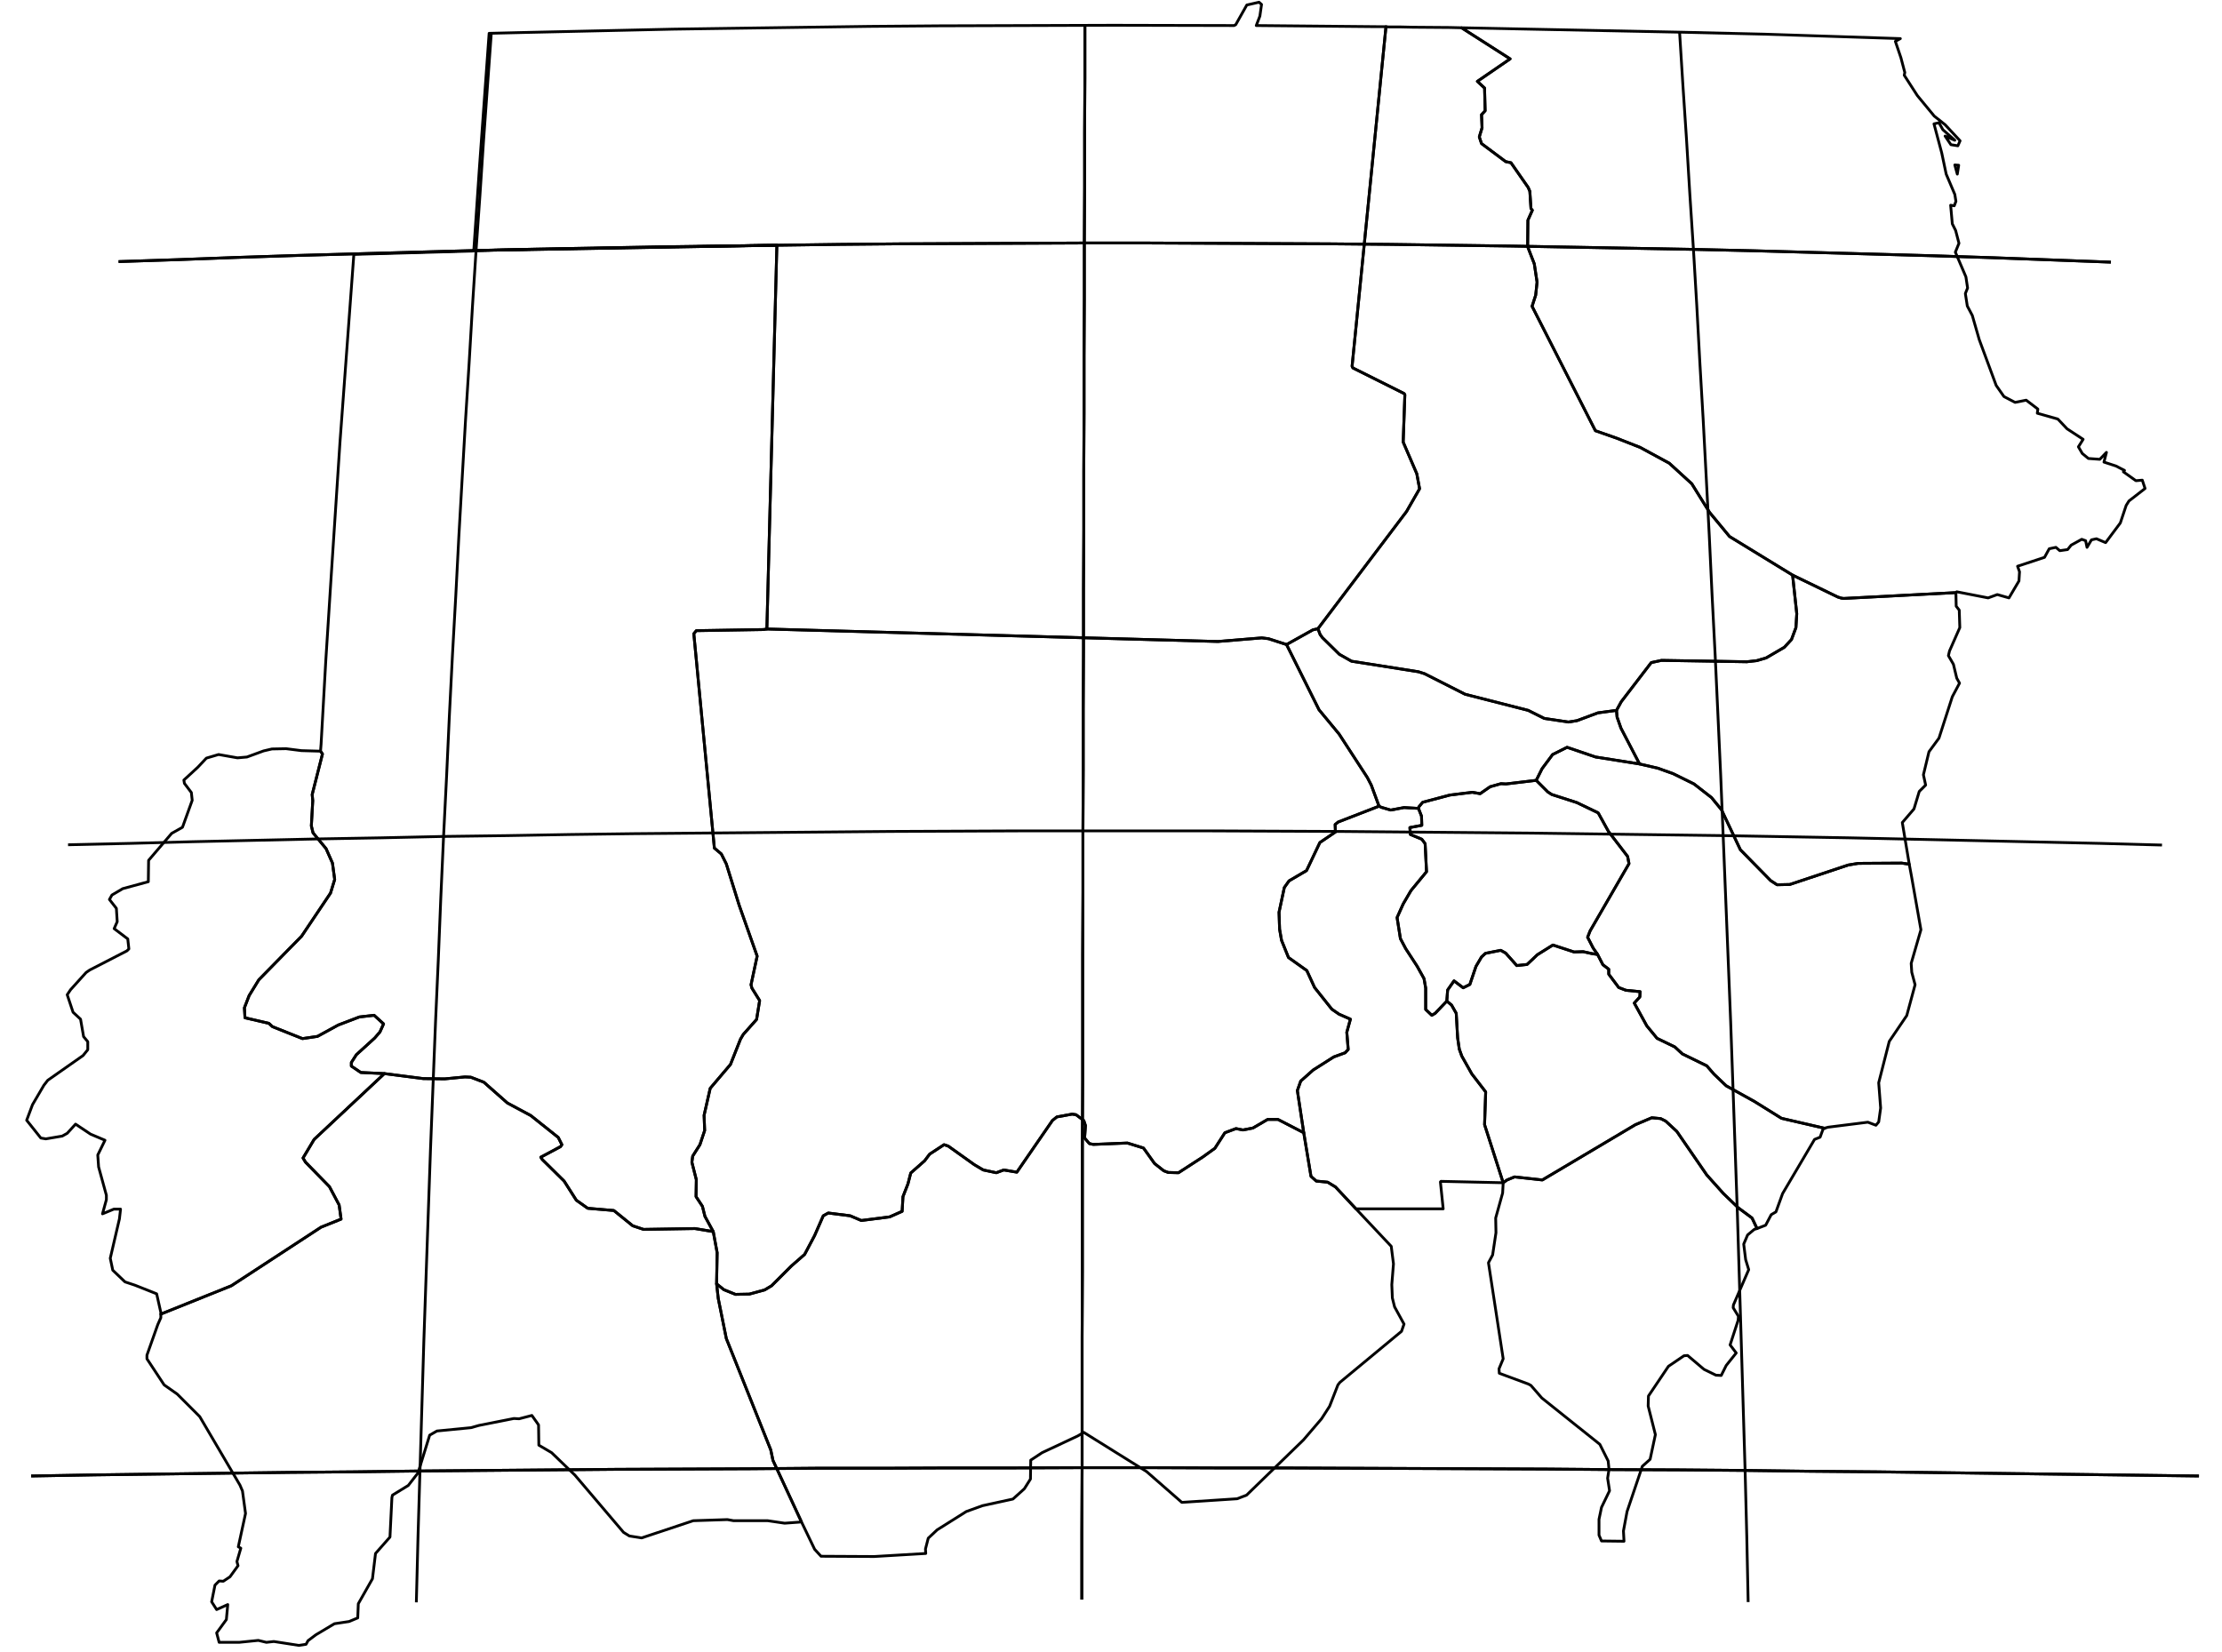 <?xml version="1.0" encoding="utf-8"?><!DOCTYPE svg  PUBLIC '-//W3C//DTD SVG 1.1//EN'  'http://www.w3.org/Graphics/SVG/1.1/DTD/svg11.dtd'><svg enable_background="new 0 0 800 595" height="595px" pretty_print="False" style="stroke-linejoin: round; stroke:#000; fill: none;" version="1.1" viewBox="0 0 800 595" width="800px" xmlns="http://www.w3.org/2000/svg" xmlns:xlink="http://www.w3.org/1999/xlink"><defs><style type="text/css"><![CDATA[path { fill-rule: evenodd; }]]></style></defs><g class="" id="sdn"><path d="M541.2,425.9L541.0,429.6L538.5,438.6L538.6,443.9L537.4,451.9L535.9,454.7L541.2,489.3L539.7,492.9L539.8,494.5L550.3,498.4L551.2,498.9L555.1,503.4L576.0,520.1L579.0,526.1L579.3,529.1L578.8,532.3L579.5,536.8L576.6,542.8L575.7,547.1L575.7,552.8L576.6,554.9L584.7,555.0L584.5,551.3L585.8,544.3L591.3,528.0L594.1,525.5L596.0,516.6L593.4,506.3L593.5,502.7L600.7,492.0L606.3,488.2L607.6,488.1L613.5,493.1L617.8,495.2L619.7,495.3L621.5,491.7L625.1,487.2L622.9,484.3L625.8,475.4L625.9,474.0L624.0,470.9L624.1,469.9L629.6,457.2L628.5,453.6L627.8,448.0L629.2,444.7L631.6,442.7L632.6,442.4L630.8,438.6L625.8,434.9L620.5,429.8L614.5,423.1L603.7,407.4L599.7,403.7L597.9,402.8L594.7,402.5L588.8,405.0L555.3,424.9L545.3,423.8L542.6,424.9L541.2,425.9Z " data-name="Blue Nile"/><path d="M704.7,62.7L705.2,59.5L703.8,59.4L704.7,62.7Z M526.2,10.0L543.7,21.2L531.9,29.3L534.5,31.7L534.7,39.9L533.4,41.3L533.6,46.0L532.6,49.3L533.4,51.7L542.1,58.2L544.0,58.6L550.2,67.5L550.8,68.9L551.2,75.1L551.7,75.7L550.1,79.3L550.0,88.8L552.4,95.0L553.4,101.6L552.9,106.3L551.6,110.3L574.4,155.1L582.1,157.8L590.5,161.1L601.0,166.8L609.1,174.2L615.5,184.5L622.7,193.2L645.4,207.1L661.7,215.0L663.0,215.4L663.8,215.5L704.2,213.4L704.2,213.4L704.5,213.1L715.8,215.3L719.1,214.1L723.3,215.3L726.9,209.2L727.1,205.9L726.4,203.9L736.1,200.7L737.8,197.6L740.2,197.1L741.6,198.3L744.4,197.9L745.7,196.3L749.5,194.2L750.9,194.7L751.4,197.1L753.0,194.4L754.8,194.0L758.1,195.4L763.4,188.3L765.5,182.0L766.5,180.4L772.3,175.9L771.3,172.9L769.0,173.1L764.5,169.9L764.9,169.4L761.8,167.8L757.5,166.4L758.4,162.9L756.0,165.4L751.9,165.1L749.7,163.3L748.3,160.9L750.0,158.2L744.2,154.4L740.9,150.9L733.5,148.8L733.7,147.3L729.5,144.1L725.5,144.9L721.5,142.8L718.7,138.8L712.6,122.3L710.1,113.6L708.3,110.2L707.6,105.7L708.4,103.7L707.8,99.7L704.0,90.8L705.3,87.6L704.1,83.0L702.9,80.6L702.3,73.9L703.6,74.1L704.2,72.5L703.8,70.0L700.7,62.7L699.1,55.1L696.3,44.6L698.1,44.2L699.5,46.7L703.8,50.5L700.3,49.0L702.4,52.1L704.9,52.5L705.7,50.7L700.3,44.9L696.4,41.8L690.3,34.4L685.6,27.1L685.8,26.1L684.4,20.8L682.4,14.9L684.2,13.9L635.1,12.3L605.6,11.6L526.2,10.0L526.2,10.0Z " data-name="Red Sea"/><path d="M57.9,473.2L83.3,463.0L115.6,441.9L122.8,439.0L122.1,433.9L118.6,427.3L110.0,418.5L109.1,417.0L113.1,410.3L138.4,386.6L129.9,386.2L126.5,383.9L126.5,382.6L128.3,379.8L134.9,373.8L136.8,371.6L138.1,368.7L134.7,365.6L129.4,366.2L121.8,369.1L114.3,373.2L108.9,374.0L98.1,369.7L96.8,368.5L88.2,366.5L88.0,362.9L89.7,358.5L93.2,352.8L108.6,337.1L119.0,321.6L120.5,316.7L119.7,310.8L117.4,305.6L112.7,299.9L112.1,297.4L112.6,288.3L112.4,286.1L116.1,271.5L115.4,270.5L115.4,270.5L108.5,270.3L103.0,269.6L97.9,269.7L94.9,270.4L88.9,272.6L85.5,272.9L78.7,271.7L74.3,273.0L71.2,276.3L66.2,280.9L66.4,282.1L68.9,285.4L69.2,288.2L65.7,297.9L61.8,300.1L53.5,309.8L53.4,317.5L44.2,320.0L40.3,322.3L39.4,323.9L41.9,327.1L42.2,331.9L41.1,334.4L46.0,338.1L46.4,341.7L45.7,342.4L32.3,349.3L31.0,350.2L25.4,356.4L24.2,358.2L26.3,364.5L29.0,367.0L30.1,373.3L31.6,375.1L31.6,378.0L29.9,380.1L17.2,389.0L15.8,390.8L11.7,397.8L9.6,403.4L14.7,409.8L16.5,410.1L22.4,409.1L24.2,408.1L27.2,404.8L32.6,408.4L37.8,410.6L35.2,415.9L35.5,420.2L38.3,430.4L38.3,432.0L36.9,437.1L41.0,435.4L43.4,435.4L43.0,438.9L39.7,453.1L40.6,457.4L45.0,461.6L48.6,462.8L56.4,465.9L57.9,472.6L57.9,473.2Z " data-name="West Darfur"/><path d="M138.4,386.6L113.1,410.3L109.1,417.0L110.0,418.5L118.6,427.3L122.1,433.9L122.8,439.0L115.6,441.9L83.3,463.0L57.9,473.2L57.9,474.5L56.8,477.0L52.9,488.0L52.9,489.3L59.1,498.7L63.8,502.0L71.9,510.1L86.4,534.8L87.3,536.9L88.4,545.0L85.8,557.0L86.7,557.5L85.3,562.3L85.7,563.8L82.8,567.8L80.4,569.4L78.9,569.3L77.4,570.8L76.2,576.8L78.0,579.6L82.0,577.8L81.5,583.2L78.0,588.0L78.9,591.4L86.1,591.4L93.0,590.7L95.9,591.4L98.6,591.1L107.6,592.5L110.2,592.1L110.9,590.8L113.7,588.7L120.4,584.7L125.7,583.9L128.8,582.6L129.0,577.5L134.1,568.5L135.2,559.4L140.4,553.5L141.1,539.3L141.3,538.4L147.0,534.9L150.5,530.4L154.7,516.8L157.3,515.3L169.6,514.1L172.4,513.3L185.0,510.8L186.9,510.9L191.5,509.7L193.9,513.1L194.0,520.4L198.6,523.1L207.0,531.2L224.5,551.8L226.6,553.1L231.0,553.8L249.6,547.6L261.9,547.2L264.1,547.6L276.4,547.6L282.5,548.5L288.0,548.1L288.5,547.9L278.3,525.9L277.5,522.1L261.5,482.0L258.6,467.6L258.0,462.3L258.2,451.1L256.8,443.5L250.2,442.4L231.7,442.7L227.8,441.4L221.0,435.9L211.6,435.1L207.5,432.2L203.1,425.3L195.2,417.5L194.7,416.7L201.8,412.9L202.3,412.2L201.0,409.6L191.1,401.7L182.7,397.2L174.2,389.7L169.5,387.9L167.4,387.8L160.1,388.5L152.4,388.4L138.4,386.6Z " data-name="South Darfur"/><path d="M474.5,226.4L472.7,226.8L463.2,232.1L474.9,255.6L482.1,264.3L492.3,280.0L493.7,282.7L496.5,290.3L497.3,290.7L500.7,291.7L505.5,290.8L510.7,291.1L510.8,290.6L512.2,288.9L522.0,286.3L530.1,285.3L532.9,285.8L536.5,283.3L540.4,282.2L542.2,282.3L553.1,281.0L555.2,276.8L559.0,271.7L564.2,269.1L574.5,272.6L590.3,275.1L583.6,262.2L582.2,258.2L582.0,255.8L575.3,256.7L567.8,259.5L564.7,260.0L556.0,258.7L550.2,255.8L527.5,250.0L512.9,242.6L510.7,241.9L486.6,238.1L482.2,235.6L476.1,229.6L475.3,228.5L474.5,226.4Z " data-name="Khartoum"/><path d="M573.6,341.4L571.6,337.5L572.5,335.2L586.5,311.0L586.0,308.4L579.1,299.4L575.4,292.7L567.7,289.0L558.7,286.1L557.3,285.2L553.1,281.0L542.2,282.3L540.4,282.2L536.5,283.3L532.9,285.8L530.1,285.3L522.0,286.3L512.2,288.9L510.8,290.6L510.7,291.1L511.8,293.9L511.9,297.2L507.6,298.0L507.8,300.5L511.9,302.2L513.1,303.8L513.6,313.9L508.0,320.7L505.2,325.5L503.0,330.4L504.2,338.0L506.1,341.6L510.2,347.9L512.7,352.4L513.3,355.8L513.3,363.5L515.5,365.6L516.7,364.9L520.9,360.5L521.2,356.5L523.5,353.2L526.8,355.7L529.2,354.5L531.4,348.0L533.4,344.6L534.8,343.3L540.3,342.2L542.1,343.2L546.1,347.7L549.8,347.3L553.5,343.8L559.1,340.3L566.7,342.8L570.0,342.7L573.2,343.4L575.2,343.7L573.6,341.4Z " data-name="Gezira"/><path d="M574.5,272.6L564.2,269.1L559.0,271.7L555.2,276.8L553.1,281.0L557.3,285.2L558.7,286.1L567.7,289.0L575.4,292.7L579.1,299.4L586.0,308.4L586.5,311.0L572.5,335.2L571.6,337.5L573.6,341.4L575.2,343.7L575.5,344.3L577.1,347.4L579.2,349.0L579.2,350.8L582.8,355.6L585.4,356.6L590.5,357.1L590.4,359.0L588.4,361.2L592.9,369.4L596.6,373.9L603.0,377.0L605.7,379.5L614.5,383.8L617.1,386.8L621.5,391.0L631.6,396.6L641.4,402.7L657.0,406.3L657.1,406.2L658.2,405.9L672.5,404.1L675.4,405.2L676.4,404.0L677.1,399.0L676.4,389.9L680.2,375.0L686.5,365.7L689.5,354.6L688.3,350.1L688.1,346.9L691.6,334.8L688.2,315.5L687.4,311.2L684.7,310.8L669.0,310.9L665.4,311.5L644.4,318.5L639.8,318.6L637.5,317.1L626.6,306.0L619.8,291.6L616.2,287.2L609.9,282.3L602.4,278.6L596.8,276.6L590.3,275.1L574.5,272.6Z " data-name="Gedarif"/><path d="M622.7,193.2L615.5,184.5L609.1,174.2L601.0,166.8L590.5,161.1L582.1,157.8L574.4,155.1L551.6,110.3L552.9,106.3L553.4,101.6L552.4,95.0L550.0,88.8L550.1,79.3L551.7,75.7L551.2,75.1L550.8,68.9L550.2,67.5L544.0,58.6L542.1,58.2L533.4,51.7L532.6,49.3L533.6,46.0L533.4,41.3L534.7,39.9L534.5,31.7L531.9,29.3L543.7,21.2L526.2,10.0L521.9,9.9L508.7,9.8L504.3,9.7L499.9,9.7L499.0,9.6L486.8,131.9L487.1,132.5L505.5,141.7L505.8,142.1L505.2,159.2L510.1,170.6L511.1,176.0L506.4,184.2L474.5,226.4L475.3,228.5L476.1,229.6L482.2,235.6L486.6,238.1L510.7,241.9L512.9,242.6L527.5,250.0L550.2,255.8L556.0,258.7L564.7,260.0L567.8,259.5L575.3,256.7L582.0,255.8L583.7,252.7L594.5,238.6L598.2,237.8L628.9,238.3L632.5,237.9L635.9,236.9L642.4,233.1L645.0,230.3L646.6,226.0L646.9,221.0L645.4,207.1L622.7,193.2Z " data-name="River Nile"/><path d="M170.6,89.9L171.5,90.2L279.7,88.3L276.1,226.5L438.5,231.0L454.3,229.7L456.7,230.0L463.2,232.1L472.7,226.8L474.5,226.4L506.4,184.2L511.1,176.0L510.1,170.6L505.2,159.2L505.8,142.1L505.5,141.7L487.1,132.5L486.8,131.9L499.0,9.6L495.6,9.6L452.3,9.2L453.6,5.8L454.2,1.6L453.3,0.8L448.9,1.8L444.9,8.9L444.3,9.2L400.8,9.1L338.1,9.3L313.0,9.5L263.0,10.2L242.3,10.5L188.5,11.7L176.1,12.0L172.6,60.5L170.9,85.5L170.6,89.9Z " data-name="Northern"/><path d="M496.5,290.3L481.8,296.0L480.7,296.9L480.8,299.6L475.2,303.4L470.4,313.5L464.1,317.2L462.4,319.6L460.5,328.5L460.7,334.6L461.4,338.6L463.9,344.8L470.5,349.5L473.3,355.6L479.5,363.4L482.1,365.2L486.2,367.0L484.9,371.7L485.4,377.9L484.3,379.1L480.2,380.6L472.8,385.3L468.3,389.3L467.1,392.7L469.4,407.9L472.0,423.6L473.9,425.3L478.0,425.7L480.8,427.4L488.2,435.3L503.9,435.3L519.6,435.3L518.6,425.6L518.8,425.4L541.2,425.9L534.5,405.0L534.9,393.2L529.9,386.7L526.3,380.3L525.4,377.8L524.8,373.7L524.3,364.9L522.6,361.9L520.9,360.5L516.7,364.9L515.5,365.6L513.3,363.5L513.3,355.8L512.7,352.4L510.2,347.9L506.1,341.6L504.2,338.0L503.0,330.4L505.2,325.5L508.0,320.7L513.6,313.9L513.1,303.8L511.9,302.2L507.8,300.5L507.6,298.0L511.9,297.2L511.8,293.9L510.7,291.1L505.5,290.8L500.7,291.7L497.3,290.7L496.5,290.3Z " data-name="White Nile"/><path d="M520.9,360.5L522.6,361.9L524.3,364.9L524.8,373.7L525.4,377.8L526.3,380.3L529.9,386.7L534.9,393.2L534.5,405.0L541.2,425.9L542.6,424.9L545.3,423.8L555.3,424.9L588.8,405.0L594.7,402.5L597.9,402.8L599.7,403.7L603.7,407.4L614.5,423.1L620.5,429.8L625.8,434.9L630.8,438.6L632.6,442.4L635.7,441.2L637.7,437.4L639.4,436.4L641.8,429.8L653.3,410.3L655.3,409.5L656.4,406.5L657.0,406.3L641.4,402.7L631.6,396.6L621.5,391.0L617.1,386.8L614.5,383.8L605.7,379.5L603.0,377.0L596.6,373.9L592.9,369.4L588.4,361.2L590.4,359.0L590.5,357.1L585.4,356.6L582.8,355.6L579.2,350.8L579.2,349.0L577.1,347.4L575.5,344.3L575.2,343.7L573.2,343.4L570.0,342.7L566.7,342.8L559.1,340.3L553.5,343.8L549.8,347.3L546.1,347.7L542.1,343.2L540.3,342.2L534.8,343.3L533.4,344.6L531.4,348.0L529.2,354.5L526.8,355.7L523.5,353.2L521.2,356.5L520.9,360.5Z " data-name="Sennar"/><path d="M170.6,90.2L170.3,90.4L127.4,91.6L122.4,159.3L119.2,208.1L117.3,237.8L115.6,268.0L115.4,270.5L116.1,271.5L112.4,286.1L112.6,288.3L112.1,297.4L112.7,299.9L117.4,305.6L119.7,310.8L120.5,316.7L119.0,321.6L108.6,337.1L93.2,352.8L89.7,358.5L88.0,362.9L88.2,366.5L96.8,368.5L98.1,369.7L108.9,374.0L114.3,373.2L121.8,369.1L129.4,366.2L134.7,365.6L138.1,368.7L136.8,371.6L134.9,373.8L128.3,379.8L126.5,382.6L126.5,383.9L129.9,386.2L138.4,386.6L152.4,388.4L160.1,388.5L167.4,387.8L169.5,387.9L174.2,389.7L182.7,397.2L191.1,401.7L201.0,409.6L202.3,412.2L201.8,412.9L194.7,416.7L195.2,417.5L203.1,425.3L207.5,432.2L211.6,435.1L221.0,435.9L227.8,441.4L231.7,442.7L250.2,442.4L256.8,443.5L253.8,438.0L252.9,434.4L250.6,430.9L250.7,424.8L249.1,418.5L249.4,416.3L252.0,412.2L253.7,407.1L253.5,401.6L255.7,391.9L263.0,383.3L266.6,374.2L267.6,372.5L272.4,367.1L273.5,360.3L270.7,355.8L270.4,354.6L272.6,344.3L266.1,325.9L261.5,311.1L259.7,307.5L257.2,305.4L249.8,228.2L250.7,227.1L274.9,226.7L276.1,226.5L279.7,88.3L171.5,90.2L170.6,89.9L170.6,90.2Z " data-name="North Darfur"/><path d="M258.0,462.3L258.6,467.6L261.5,482.0L277.5,522.1L278.3,525.9L288.5,547.9L293.3,557.9L295.6,560.4L314.7,560.5L333.3,559.4L333.2,557.8L334.2,553.9L337.4,550.9L347.9,544.3L353.7,542.2L364.7,539.8L368.8,536.1L371.0,532.6L371.1,525.8L375.2,523.1L388.0,517.1L390.2,515.8L412.8,529.9L425.5,541.0L445.4,539.7L448.8,538.4L469.3,518.5L475.8,510.9L478.7,506.4L481.7,498.7L482.4,497.8L504.6,479.4L505.5,476.8L502.1,470.6L501.3,467.4L501.1,462.6L501.7,455.1L500.9,448.8L488.2,435.3L480.8,427.4L478.0,425.7L473.9,425.3L472.0,423.6L469.4,407.9L460.1,403.1L456.4,403.1L451.1,406.2L447.5,406.9L445.0,406.4L441.0,407.9L437.4,413.5L433.1,416.6L424.3,422.3L420.6,422.2L419.0,421.6L415.7,419.0L411.7,413.4L405.9,411.6L393.6,412.1L392.2,411.8L390.5,409.8L390.8,405.3L390.2,403.5L387.4,401.4L386.0,401.2L380.5,402.2L378.9,403.5L366.1,422.1L361.4,421.3L358.7,422.3L354.0,421.3L350.8,419.4L341.4,412.7L339.9,412.2L334.7,415.6L332.9,418.0L327.9,422.4L326.9,426.3L325.1,430.9L324.8,436.2L320.3,438.2L310.1,439.5L306.1,437.8L298.2,436.8L296.4,437.8L293.3,444.9L289.7,451.7L284.9,455.9L277.8,463.0L275.3,464.5L269.8,466.0L264.8,466.1L260.6,464.4L258.0,462.3Z " data-name="South Kordufan"/><path d="M276.1,226.5L274.9,226.7L250.7,227.1L249.8,228.2L257.2,305.4L259.7,307.5L261.5,311.1L266.1,325.9L272.6,344.3L270.4,354.6L270.7,355.8L273.5,360.3L272.4,367.1L267.6,372.5L266.6,374.2L263.0,383.3L255.7,391.9L253.5,401.6L253.7,407.1L252.0,412.2L249.4,416.3L249.1,418.5L250.7,424.8L250.6,430.9L252.9,434.4L253.8,438.0L256.8,443.5L258.2,451.1L258.0,462.3L260.6,464.4L264.8,466.1L269.8,466.0L275.3,464.5L277.8,463.0L284.9,455.9L289.7,451.7L293.3,444.9L296.4,437.8L298.2,436.8L306.1,437.8L310.1,439.5L320.3,438.2L324.8,436.2L325.1,430.9L326.9,426.3L327.9,422.4L332.9,418.0L334.7,415.6L339.9,412.2L341.4,412.7L350.8,419.4L354.0,421.3L358.7,422.3L361.4,421.3L366.1,422.1L378.9,403.5L380.5,402.2L386.0,401.2L387.4,401.4L390.2,403.5L390.8,405.3L390.5,409.8L392.2,411.8L393.6,412.1L405.9,411.6L411.7,413.4L415.7,419.0L419.0,421.6L420.6,422.2L424.3,422.3L433.1,416.6L437.4,413.5L441.0,407.9L445.0,406.4L447.5,406.9L451.1,406.2L456.4,403.1L460.1,403.1L469.4,407.9L467.1,392.7L468.3,389.3L472.8,385.3L480.2,380.6L484.3,379.1L485.4,377.9L484.9,371.7L486.2,367.0L482.1,365.2L479.5,363.4L473.3,355.6L470.5,349.5L463.9,344.8L461.4,338.6L460.7,334.6L460.5,328.5L462.4,319.6L464.1,317.2L470.4,313.5L475.2,303.4L480.8,299.6L480.7,296.9L481.8,296.0L496.5,290.3L493.7,282.7L492.3,280.0L482.1,264.3L474.9,255.6L463.2,232.1L456.7,230.0L454.3,229.7L438.5,231.0L276.1,226.5Z " data-name="North Kordufan"/><path d="M645.4,207.1L646.9,221.0L646.6,226.0L645.0,230.3L642.4,233.1L635.9,236.9L632.5,237.9L628.9,238.3L598.2,237.8L594.5,238.6L583.7,252.7L582.0,255.8L582.2,258.2L583.6,262.2L590.3,275.1L596.8,276.6L602.4,278.6L609.9,282.3L616.2,287.2L619.8,291.6L626.6,306.0L637.5,317.1L639.8,318.6L644.4,318.5L665.4,311.5L669.0,310.9L684.7,310.8L687.4,311.2L687.0,308.8L684.9,296.2L689.1,291.3L691.0,285.0L693.3,282.7L692.5,279.0L694.5,270.7L698.1,265.8L702.9,250.9L705.5,246.0L704.5,244.2L703.3,239.2L701.5,236.1L701.9,234.4L705.6,226.0L705.4,219.7L704.3,218.3L704.2,213.7L704.2,213.4L663.8,215.5L663.0,215.4L661.7,215.0L645.4,207.1Z " data-name="Kassala"/></g><g class="" id="graticule"><path d="M11.2,531.5L34.3,531.1L57.5,530.8L80.8,530.5L104.2,530.2L127.6,530.0L151.2,529.7L174.8,529.5L198.5,529.3L222.2,529.1L246.0,529.0L269.9,528.9L293.8,528.7L317.7,528.7L341.6,528.6L365.6,528.6L389.6,528.5L413.5,528.5L437.5,528.6L461.5,528.6L485.4,528.7L509.3,528.8L533.2,528.9L557.0,529.0L580.8,529.2L604.6,529.3L628.3,529.5L651.9,529.8L675.4,530.0L698.9,530.3L722.2,530.6L745.5,530.9L768.7,531.2L791.7,531.5 "/><path d="M24.5,304.2L46.8,303.7L69.2,303.1L91.7,302.6L114.3,302.1L137.0,301.7L159.7,301.2L182.6,300.9L205.4,300.5L228.4,300.2L251.4,300.0L274.4,299.8L297.4,299.6L320.5,299.4L343.7,299.3L366.8,299.2L389.9,299.2L413.1,299.2L436.2,299.2L459.3,299.3L482.5,299.4L505.5,299.6L528.6,299.8L551.6,300.0L574.6,300.3L597.5,300.6L620.4,300.9L643.2,301.3L665.9,301.7L688.6,302.2L711.2,302.7L733.7,303.2L756.1,303.7L778.4,304.3 "/><path d="M42.7,94.2L64.0,93.5L85.3,92.7L106.7,92.0L128.2,91.4L149.8,90.8L171.4,90.2L193.2,89.7L214.9,89.3L236.7,88.9L258.6,88.6L280.5,88.3L302.5,88.0L324.4,87.8L346.4,87.7L368.4,87.6L390.4,87.5L412.4,87.5L434.4,87.6L456.4,87.7L478.4,87.8L500.4,88.0L522.3,88.3L544.2,88.6L566.1,89.0L587.9,89.4L609.7,89.8L631.4,90.3L653.0,90.9L674.6,91.5L696.1,92.1L717.5,92.8L738.8,93.6L760.0,94.4 "/><path d="M149.9,577.0L150.5,553.3L151.2,529.7L151.9,506.3L152.6,482.9L153.4,459.7L154.2,436.6L155.0,413.7L155.9,390.9L156.8,368.2L157.8,345.7L158.7,323.4L159.7,301.2L160.8,279.3L161.8,257.5L162.9,235.9L164.1,214.5L165.2,193.2L166.4,172.2L167.6,151.4L168.9,130.8L170.1,110.4L171.4,90.2L172.8,70.3L174.1,50.6L175.5,31.1L176.9,11.8 "/><path d="M389.5,576.0L389.5,552.2L389.6,528.5L389.6,505.0L389.6,481.5L389.7,458.2L389.7,435.0L389.7,412.0L389.8,389.1L389.8,366.4L389.8,343.8L389.9,321.4L389.9,299.2L390.0,277.2L390.0,255.3L390.1,233.6L390.1,212.1L390.2,190.8L390.2,169.7L390.3,148.9L390.3,128.2L390.4,107.7L390.4,87.5L390.5,67.5L390.5,47.7L390.6,28.2L390.6,8.9 "/><path d="M629.4,576.9L628.9,553.1L628.3,529.5L627.6,506.1L626.9,482.7L626.2,459.5L625.5,436.4L624.7,413.4L623.9,390.6L623.1,367.9L622.2,345.4L621.3,323.1L620.4,300.9L619.5,278.9L618.5,257.1L617.5,235.5L616.4,214.1L615.4,192.9L614.3,171.8L613.2,151.0L612.0,130.4L610.9,110.0L609.7,89.8L608.4,69.9L607.2,50.1L605.9,30.6L604.7,11.4 "/></g><g class="" id="graticule_1"><path d="M11.2,531.5L34.3,531.1L57.5,530.8L80.8,530.5L104.2,530.2L127.6,530.0L151.2,529.7L174.8,529.5L198.5,529.3L222.2,529.1L246.0,529.0L269.9,528.9L293.8,528.7L317.7,528.7L341.6,528.6L365.6,528.6L389.6,528.5L413.5,528.5L437.5,528.6L461.5,528.6L485.4,528.7L509.3,528.8L533.2,528.9L557.0,529.0L580.8,529.2L604.6,529.3L628.3,529.5L651.9,529.8L675.4,530.0L698.9,530.3L722.2,530.6L745.5,530.9L768.7,531.2L791.7,531.5 "/><path d="M42.7,94.2L64.0,93.5L85.3,92.7L106.7,92.0L128.2,91.4L149.8,90.8L171.4,90.2L193.2,89.7L214.9,89.3L236.7,88.9L258.6,88.6L280.5,88.3L302.5,88.0L324.4,87.8L346.4,87.7L368.4,87.6L390.4,87.5L412.4,87.5L434.4,87.6L456.4,87.7L478.4,87.8L500.4,88.0L522.3,88.3L544.2,88.6L566.1,89.0L587.9,89.4L609.7,89.8L631.4,90.3L653.0,90.9L674.6,91.5L696.1,92.1L717.5,92.8L738.8,93.6L760.0,94.4 "/><path d="M389.5,576.0L389.5,552.2L389.6,528.5L389.6,505.0L389.6,481.5L389.7,458.2L389.7,435.0L389.7,412.0L389.8,389.1L389.8,366.4L389.8,343.8L389.9,321.4L389.9,299.2L390.0,277.2L390.0,255.3L390.1,233.6L390.1,212.1L390.2,190.8L390.2,169.7L390.3,148.9L390.3,128.2L390.4,107.7L390.4,87.5L390.5,67.5L390.5,47.7L390.6,28.2L390.6,8.9 "/></g></svg>
